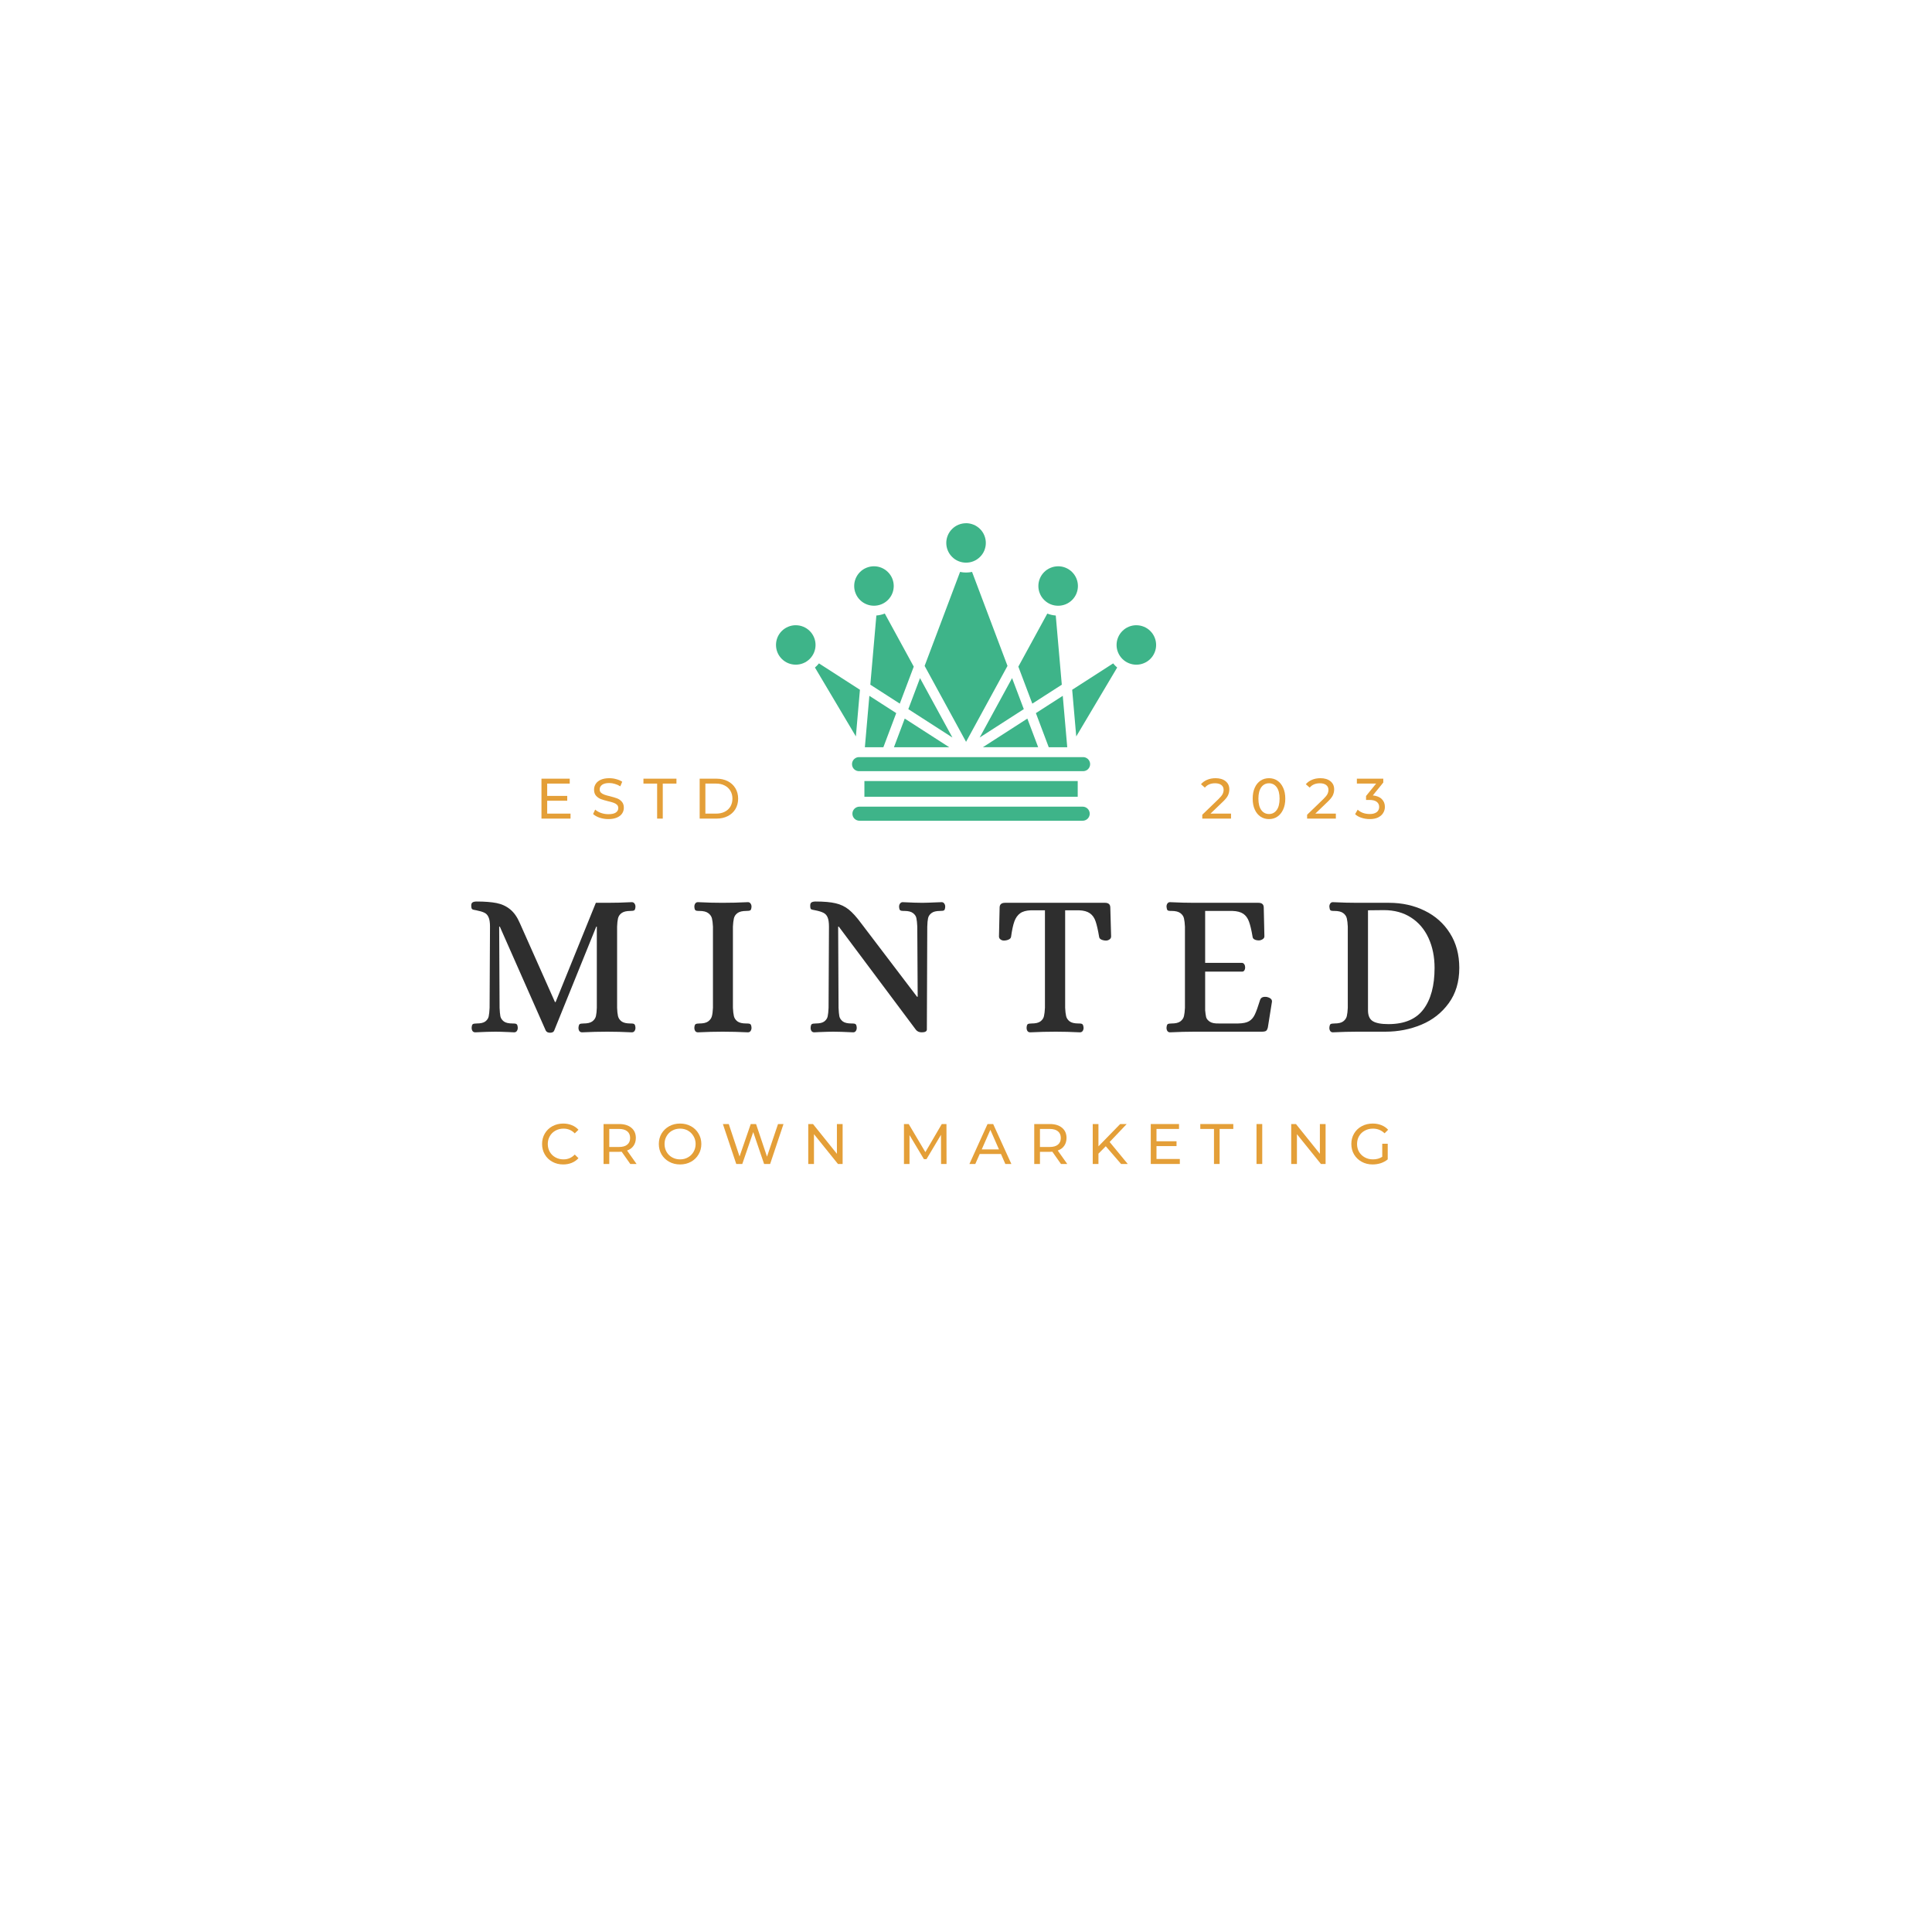 <svg xmlns="http://www.w3.org/2000/svg" xmlns:xlink="http://www.w3.org/1999/xlink" width="500" zoomAndPan="magnify" viewBox="0 0 375 375" height="500" preserveAspectRatio="xMidYMid meet" version="1.0"><defs><g/><clipPath id="89313008c9"><path d="M 150.387 101.551 L 224.637 101.551 L 224.637 159.301 L 150.387 159.301 Z M 150.387 101.551 " clip-rule="nonzero"/></clipPath></defs><g clip-path="url(#89313008c9)"><path fill="#3eb489" d="M 169.637 109.914 C 169.129 109.914 168.637 110.012 168.168 110.207 C 167.695 110.398 167.281 110.676 166.922 111.035 C 166.562 111.395 166.285 111.809 166.09 112.277 C 165.895 112.746 165.797 113.234 165.797 113.742 C 165.797 114.25 165.895 114.738 166.09 115.207 C 166.285 115.676 166.562 116.09 166.922 116.449 C 167.281 116.809 167.695 117.086 168.168 117.281 C 168.637 117.473 169.125 117.57 169.637 117.57 C 170.145 117.57 170.633 117.473 171.105 117.281 C 171.574 117.086 171.992 116.809 172.352 116.449 C 172.711 116.09 172.988 115.676 173.184 115.207 C 173.379 114.738 173.473 114.25 173.473 113.742 C 173.473 113.234 173.375 112.746 173.18 112.277 C 172.984 111.809 172.707 111.398 172.348 111.039 C 171.988 110.68 171.574 110.402 171.105 110.207 C 170.633 110.012 170.145 109.914 169.637 109.914 Z M 170.102 119.469 L 168.93 132.895 L 174.648 136.574 L 177.359 129.391 L 171.738 119.09 C 171.211 119.297 170.668 119.422 170.102 119.469 Z M 209.184 154.652 L 209.184 151.602 L 167.781 151.602 L 167.781 154.652 Z M 166.82 156.57 C 166.641 156.57 166.465 156.605 166.297 156.676 C 166.129 156.746 165.98 156.844 165.852 156.973 C 165.723 157.102 165.625 157.246 165.555 157.414 C 165.484 157.582 165.453 157.758 165.453 157.938 C 165.453 158.121 165.484 158.293 165.555 158.461 C 165.625 158.629 165.723 158.777 165.852 158.906 C 165.98 159.031 166.129 159.133 166.297 159.199 C 166.465 159.27 166.641 159.305 166.82 159.305 L 210.145 159.305 C 210.328 159.305 210.5 159.27 210.668 159.199 C 210.836 159.133 210.984 159.031 211.113 158.906 C 211.242 158.777 211.34 158.629 211.41 158.461 C 211.48 158.293 211.516 158.121 211.516 157.938 C 211.516 157.758 211.48 157.582 211.41 157.414 C 211.34 157.246 211.242 157.102 211.113 156.973 C 210.984 156.844 210.836 156.746 210.668 156.676 C 210.5 156.605 210.328 156.57 210.145 156.57 Z M 201.508 145.035 L 199.41 139.477 L 190.773 145.035 Z M 198.719 137.641 L 190.156 143.152 L 196.445 131.621 Z M 195.555 129.25 L 187.512 143.988 L 179.469 129.25 L 186.348 111.008 C 187.125 111.168 187.898 111.168 188.676 111.008 Z M 197.66 129.395 L 200.371 136.578 L 206.094 132.898 L 204.922 119.473 C 204.355 119.43 203.809 119.301 203.281 119.098 Z M 201.066 138.414 L 206.281 135.059 L 207.152 145.039 L 203.562 145.039 Z M 216.059 128.766 L 208.109 133.883 L 208.898 142.941 L 216.844 129.566 C 216.555 129.32 216.297 129.055 216.059 128.762 Z M 220.566 121.359 C 221.074 121.359 221.562 121.457 222.035 121.652 C 222.504 121.844 222.918 122.121 223.277 122.48 C 223.637 122.84 223.914 123.254 224.109 123.723 C 224.305 124.191 224.402 124.68 224.402 125.188 C 224.402 125.695 224.305 126.184 224.109 126.652 C 223.914 127.121 223.637 127.535 223.277 127.895 C 222.918 128.254 222.504 128.531 222.031 128.723 C 221.562 128.918 221.074 129.016 220.562 129.016 C 220.055 129.016 219.566 128.918 219.094 128.723 C 218.625 128.527 218.211 128.254 217.852 127.895 C 217.492 127.535 217.215 127.121 217.02 126.652 C 216.824 126.184 216.727 125.695 216.727 125.188 C 216.727 124.68 216.824 124.191 217.02 123.723 C 217.215 123.254 217.492 122.84 217.852 122.48 C 218.211 122.121 218.625 121.844 219.094 121.648 C 219.566 121.453 220.055 121.355 220.566 121.355 Z M 205.387 109.918 C 204.875 109.918 204.387 110.016 203.918 110.211 C 203.445 110.406 203.031 110.68 202.672 111.039 C 202.312 111.398 202.035 111.812 201.84 112.281 C 201.645 112.75 201.547 113.238 201.547 113.746 C 201.547 114.254 201.645 114.742 201.84 115.211 C 202.031 115.68 202.309 116.094 202.672 116.453 C 203.031 116.812 203.445 117.09 203.914 117.285 C 204.387 117.48 204.875 117.574 205.387 117.574 C 205.895 117.574 206.383 117.477 206.855 117.285 C 207.324 117.09 207.738 116.812 208.102 116.453 C 208.461 116.094 208.738 115.68 208.934 115.211 C 209.125 114.742 209.223 114.254 209.223 113.746 C 209.223 113.238 209.125 112.75 208.93 112.281 C 208.734 111.812 208.457 111.398 208.098 111.039 C 207.738 110.68 207.324 110.402 206.855 110.207 C 206.383 110.012 205.895 109.914 205.387 109.914 Z M 167.871 145.039 L 168.742 135.059 L 173.957 138.414 L 171.461 145.039 Z M 173.516 145.039 L 184.25 145.039 L 175.609 139.477 Z M 166.82 146.957 C 166.633 146.945 166.449 146.973 166.273 147.035 C 166.098 147.102 165.941 147.199 165.801 147.328 C 165.664 147.457 165.559 147.605 165.484 147.781 C 165.41 147.953 165.375 148.133 165.375 148.32 C 165.375 148.508 165.41 148.688 165.484 148.863 C 165.559 149.035 165.664 149.184 165.801 149.316 C 165.941 149.445 166.098 149.539 166.273 149.605 C 166.449 149.668 166.633 149.695 166.82 149.684 L 210.145 149.684 C 210.332 149.695 210.516 149.668 210.691 149.605 C 210.871 149.539 211.027 149.445 211.164 149.316 C 211.301 149.184 211.406 149.035 211.48 148.863 C 211.555 148.688 211.594 148.508 211.594 148.32 C 211.594 148.133 211.555 147.953 211.48 147.781 C 211.406 147.605 211.301 147.457 211.164 147.328 C 211.027 147.199 210.871 147.102 210.691 147.035 C 210.516 146.973 210.332 146.945 210.145 146.957 Z M 176.305 137.645 L 178.574 131.625 L 184.863 143.152 Z M 187.512 101.559 C 187 101.559 186.512 101.656 186.043 101.848 C 185.57 102.043 185.156 102.32 184.797 102.68 C 184.438 103.039 184.16 103.449 183.965 103.922 C 183.77 104.391 183.672 104.879 183.672 105.387 C 183.672 105.891 183.77 106.379 183.965 106.848 C 184.16 107.32 184.438 107.73 184.797 108.09 C 185.156 108.449 185.57 108.727 186.043 108.922 C 186.512 109.113 187 109.211 187.512 109.211 C 188.02 109.211 188.508 109.117 188.98 108.922 C 189.449 108.727 189.863 108.449 190.227 108.09 C 190.586 107.73 190.863 107.32 191.059 106.848 C 191.25 106.379 191.348 105.891 191.348 105.383 C 191.348 104.879 191.25 104.391 191.055 103.918 C 190.863 103.449 190.586 103.035 190.223 102.676 C 189.863 102.316 189.449 102.039 188.98 101.848 C 188.508 101.652 188.02 101.555 187.512 101.551 Z M 166.125 142.938 L 166.914 133.883 L 158.961 128.762 C 158.727 129.055 158.465 129.324 158.18 129.566 Z M 154.457 121.359 C 154.965 121.359 155.457 121.453 155.926 121.648 C 156.398 121.844 156.812 122.121 157.172 122.48 C 157.531 122.836 157.809 123.25 158.004 123.719 C 158.199 124.188 158.297 124.676 158.297 125.184 C 158.297 125.691 158.199 126.18 158.004 126.648 C 157.809 127.117 157.531 127.531 157.172 127.891 C 156.812 128.25 156.398 128.527 155.926 128.723 C 155.457 128.914 154.965 129.012 154.457 129.012 C 153.949 129.012 153.461 128.914 152.988 128.723 C 152.52 128.527 152.105 128.25 151.742 127.891 C 151.383 127.531 151.105 127.117 150.91 126.648 C 150.719 126.18 150.621 125.691 150.621 125.184 C 150.621 124.676 150.719 124.188 150.91 123.719 C 151.105 123.25 151.383 122.836 151.742 122.477 C 152.105 122.117 152.52 121.844 152.988 121.648 C 153.461 121.453 153.949 121.355 154.457 121.355 Z M 154.457 121.359 " fill-opacity="1" fill-rule="evenodd"/></g><g fill="#2e2e2e" fill-opacity="1"><g transform="translate(89.796, 200.25)"><g><path d="M 16.969 0.203 C 16.57 0.203 16.297 0.066 16.141 -0.203 L 7.219 -20.391 L 7.094 -20.391 L 7.172 -4.641 C 7.203 -3.922 7.254 -3.367 7.328 -2.984 C 7.41 -2.609 7.629 -2.281 7.984 -2 C 8.348 -1.727 8.91 -1.594 9.672 -1.594 L 9.906 -1.594 C 10.176 -1.594 10.367 -1.547 10.484 -1.453 C 10.609 -1.359 10.68 -1.125 10.703 -0.75 C 10.703 -0.508 10.641 -0.301 10.516 -0.125 C 10.398 0.039 10.227 0.125 10 0.125 L 9 0.078 C 7.781 0.023 6.91 0 6.391 0 C 5.484 0 4.172 0.039 2.453 0.125 C 2.223 0.125 2.047 0.039 1.922 -0.125 C 1.805 -0.301 1.75 -0.508 1.75 -0.75 C 1.77 -1.145 1.848 -1.383 1.984 -1.469 C 2.117 -1.551 2.367 -1.594 2.734 -1.594 C 3.504 -1.594 4.066 -1.727 4.422 -2 C 4.773 -2.281 4.988 -2.609 5.062 -2.984 C 5.145 -3.367 5.203 -3.922 5.234 -4.641 L 5.312 -20.391 C 5.312 -21.203 5.219 -21.812 5.031 -22.219 C 4.852 -22.633 4.582 -22.926 4.219 -23.094 C 3.863 -23.27 3.344 -23.426 2.656 -23.562 C 2.551 -23.582 2.391 -23.613 2.172 -23.656 C 1.961 -23.695 1.828 -23.773 1.766 -23.891 C 1.703 -24.016 1.672 -24.207 1.672 -24.469 C 1.672 -24.781 1.754 -24.988 1.922 -25.094 C 2.098 -25.207 2.367 -25.266 2.734 -25.266 C 4.297 -25.266 5.578 -25.164 6.578 -24.969 C 7.586 -24.77 8.469 -24.363 9.219 -23.75 C 9.969 -23.145 10.598 -22.25 11.109 -21.062 L 17.922 -5.75 L 18.047 -5.75 L 25.859 -25.016 L 28.109 -25.016 C 29.566 -25.016 31.141 -25.055 32.828 -25.141 C 33.066 -25.141 33.242 -25.051 33.359 -24.875 C 33.484 -24.707 33.547 -24.504 33.547 -24.266 C 33.523 -23.867 33.441 -23.629 33.297 -23.547 C 33.148 -23.473 32.906 -23.438 32.562 -23.438 C 31.789 -23.438 31.219 -23.297 30.844 -23.016 C 30.477 -22.742 30.25 -22.398 30.156 -21.984 C 30.062 -21.578 30.004 -21.047 29.984 -20.391 L 29.984 -4.641 C 30.004 -3.973 30.062 -3.438 30.156 -3.031 C 30.25 -2.625 30.477 -2.281 30.844 -2 C 31.219 -1.727 31.789 -1.594 32.562 -1.594 L 32.797 -1.594 C 33.035 -1.594 33.211 -1.547 33.328 -1.453 C 33.453 -1.359 33.523 -1.125 33.547 -0.75 C 33.547 -0.508 33.484 -0.301 33.359 -0.125 C 33.242 0.039 33.066 0.125 32.828 0.125 C 31.141 0.039 29.555 0 28.078 0 C 26.547 0 24.922 0.039 23.203 0.125 C 22.961 0.125 22.781 0.039 22.656 -0.125 C 22.539 -0.301 22.484 -0.508 22.484 -0.75 C 22.516 -1.145 22.594 -1.383 22.719 -1.469 C 22.852 -1.551 23.102 -1.594 23.469 -1.594 C 24.238 -1.594 24.805 -1.727 25.172 -2 C 25.547 -2.281 25.781 -2.625 25.875 -3.031 C 25.969 -3.438 26.023 -3.973 26.047 -4.641 L 26.047 -20.391 L 25.938 -20.391 L 17.766 -0.203 C 17.66 0.066 17.395 0.203 16.969 0.203 Z M 16.969 0.203 "/></g></g></g><g fill="#2e2e2e" fill-opacity="1"><g transform="translate(133.103, 200.25)"><g><path d="M 2.375 0.125 C 2.133 0.125 1.957 0.039 1.844 -0.125 C 1.727 -0.301 1.672 -0.508 1.672 -0.75 C 1.691 -1.145 1.773 -1.383 1.922 -1.469 C 2.066 -1.551 2.312 -1.594 2.656 -1.594 C 3.426 -1.594 3.992 -1.727 4.359 -2 C 4.734 -2.281 4.973 -2.617 5.078 -3.016 C 5.18 -3.41 5.25 -3.953 5.281 -4.641 L 5.281 -20.391 C 5.25 -21.078 5.18 -21.617 5.078 -22.016 C 4.973 -22.41 4.734 -22.742 4.359 -23.016 C 3.992 -23.297 3.426 -23.438 2.656 -23.438 L 2.422 -23.438 C 2.18 -23.438 2 -23.484 1.875 -23.578 C 1.758 -23.672 1.691 -23.898 1.672 -24.266 C 1.672 -24.504 1.727 -24.707 1.844 -24.875 C 1.957 -25.051 2.133 -25.141 2.375 -25.141 C 4.094 -25.055 5.664 -25.016 7.094 -25.016 C 8.688 -25.016 10.344 -25.055 12.062 -25.141 C 12.289 -25.141 12.461 -25.051 12.578 -24.875 C 12.703 -24.707 12.766 -24.504 12.766 -24.266 C 12.742 -23.867 12.66 -23.629 12.516 -23.547 C 12.367 -23.473 12.109 -23.438 11.734 -23.438 C 10.973 -23.438 10.406 -23.297 10.031 -23.016 C 9.664 -22.742 9.438 -22.398 9.344 -21.984 C 9.25 -21.578 9.188 -21.047 9.156 -20.391 L 9.156 -4.641 C 9.188 -3.973 9.25 -3.438 9.344 -3.031 C 9.438 -2.625 9.664 -2.281 10.031 -2 C 10.406 -1.727 10.973 -1.594 11.734 -1.594 L 11.969 -1.594 C 12.238 -1.594 12.43 -1.547 12.547 -1.453 C 12.672 -1.359 12.742 -1.125 12.766 -0.75 C 12.766 -0.508 12.703 -0.301 12.578 -0.125 C 12.461 0.039 12.289 0.125 12.062 0.125 C 10.363 0.039 8.723 0 7.141 0 C 5.68 0 4.094 0.039 2.375 0.125 Z M 2.375 0.125 "/></g></g></g><g fill="#2e2e2e" fill-opacity="1"><g transform="translate(155.591, 200.25)"><g><path d="M 2.453 0.125 C 2.223 0.125 2.047 0.039 1.922 -0.125 C 1.805 -0.301 1.75 -0.508 1.75 -0.75 C 1.77 -1.145 1.848 -1.383 1.984 -1.469 C 2.117 -1.551 2.367 -1.594 2.734 -1.594 C 3.504 -1.594 4.066 -1.727 4.422 -2 C 4.773 -2.281 4.988 -2.609 5.062 -2.984 C 5.145 -3.367 5.203 -3.922 5.234 -4.641 L 5.312 -20.391 C 5.312 -21.18 5.223 -21.781 5.047 -22.188 C 4.879 -22.594 4.609 -22.891 4.234 -23.078 C 3.867 -23.266 3.344 -23.426 2.656 -23.562 C 2.207 -23.633 1.93 -23.707 1.828 -23.781 C 1.723 -23.863 1.672 -24.094 1.672 -24.469 C 1.672 -24.781 1.754 -24.988 1.922 -25.094 C 2.098 -25.207 2.367 -25.266 2.734 -25.266 C 4.367 -25.266 5.66 -25.148 6.609 -24.922 C 7.566 -24.703 8.41 -24.301 9.141 -23.719 C 9.867 -23.133 10.672 -22.25 11.547 -21.062 L 22.406 -6.781 L 22.531 -6.781 L 22.453 -20.391 C 22.422 -21.098 22.363 -21.645 22.281 -22.031 C 22.207 -22.414 21.988 -22.742 21.625 -23.016 C 21.27 -23.297 20.711 -23.438 19.953 -23.438 L 19.703 -23.438 C 19.441 -23.438 19.25 -23.484 19.125 -23.578 C 19.008 -23.672 18.941 -23.898 18.922 -24.266 C 18.922 -24.504 18.984 -24.707 19.109 -24.875 C 19.242 -25.051 19.414 -25.141 19.625 -25.141 C 21.32 -25.055 22.594 -25.016 23.438 -25.016 C 23.938 -25.016 24.898 -25.047 26.328 -25.109 L 27.172 -25.141 C 27.398 -25.141 27.57 -25.051 27.688 -24.875 C 27.812 -24.707 27.875 -24.504 27.875 -24.266 C 27.852 -23.867 27.773 -23.629 27.641 -23.547 C 27.504 -23.473 27.254 -23.438 26.891 -23.438 C 26.117 -23.438 25.555 -23.297 25.203 -23.016 C 24.848 -22.742 24.629 -22.414 24.547 -22.031 C 24.461 -21.645 24.41 -21.098 24.391 -20.391 L 24.312 -0.391 C 24.281 -0.047 23.945 0.125 23.312 0.125 C 22.812 0.125 22.43 -0.047 22.172 -0.391 L 7.219 -20.391 L 7.094 -20.391 L 7.172 -4.641 C 7.203 -3.922 7.254 -3.367 7.328 -2.984 C 7.41 -2.609 7.629 -2.281 7.984 -2 C 8.348 -1.727 8.91 -1.594 9.672 -1.594 L 9.906 -1.594 C 10.176 -1.594 10.367 -1.547 10.484 -1.453 C 10.609 -1.359 10.68 -1.125 10.703 -0.75 C 10.703 -0.508 10.641 -0.301 10.516 -0.125 C 10.398 0.039 10.227 0.125 10 0.125 C 8.301 0.039 7.016 0 6.141 0 C 5.617 0 4.695 0.023 3.375 0.078 Z M 2.453 0.125 "/></g></g></g><g fill="#2e2e2e" fill-opacity="1"><g transform="translate(192.87, 200.25)"><g><path d="M 7.094 0.125 C 6.852 0.125 6.676 0.039 6.562 -0.125 C 6.445 -0.301 6.391 -0.508 6.391 -0.75 C 6.41 -1.145 6.488 -1.383 6.625 -1.469 C 6.758 -1.551 7.008 -1.594 7.375 -1.594 C 8.145 -1.594 8.711 -1.727 9.078 -2 C 9.453 -2.281 9.68 -2.625 9.766 -3.031 C 9.859 -3.438 9.922 -3.973 9.953 -4.641 L 9.953 -23.562 L 7.219 -23.562 C 6.32 -23.531 5.629 -23.336 5.141 -22.984 C 4.648 -22.629 4.273 -22.098 4.016 -21.391 C 3.766 -20.691 3.551 -19.695 3.375 -18.406 C 3.344 -18.188 3.18 -18.008 2.891 -17.875 C 2.598 -17.75 2.297 -17.688 1.984 -17.688 C 1.742 -17.688 1.523 -17.758 1.328 -17.906 C 1.129 -18.051 1.031 -18.242 1.031 -18.484 L 1.156 -24.078 C 1.156 -24.703 1.508 -25.016 2.219 -25.016 L 21.609 -25.016 C 22.297 -25.016 22.641 -24.703 22.641 -24.078 L 22.797 -18.484 C 22.797 -18.242 22.691 -18.051 22.484 -17.906 C 22.273 -17.758 22.051 -17.688 21.812 -17.688 C 21.488 -17.688 21.188 -17.75 20.906 -17.875 C 20.633 -18.008 20.488 -18.188 20.469 -18.406 C 20.25 -19.727 20.02 -20.734 19.781 -21.422 C 19.551 -22.109 19.18 -22.629 18.672 -22.984 C 18.172 -23.336 17.473 -23.531 16.578 -23.562 L 13.875 -23.562 L 13.875 -4.641 C 13.906 -3.973 13.969 -3.438 14.062 -3.031 C 14.156 -2.625 14.383 -2.281 14.75 -2 C 15.125 -1.727 15.691 -1.594 16.453 -1.594 L 16.688 -1.594 C 16.926 -1.594 17.102 -1.547 17.219 -1.453 C 17.344 -1.359 17.422 -1.125 17.453 -0.75 C 17.453 -0.508 17.391 -0.301 17.266 -0.125 C 17.148 0.039 16.973 0.125 16.734 0.125 C 15.047 0.039 13.488 0 12.062 0 C 10.469 0 8.812 0.039 7.094 0.125 Z M 7.094 0.125 "/></g></g></g><g fill="#2e2e2e" fill-opacity="1"><g transform="translate(224.716, 200.25)"><g><path d="M 2.375 0.125 C 2.164 0.125 2 0.039 1.875 -0.125 C 1.758 -0.301 1.703 -0.508 1.703 -0.75 C 1.734 -1.145 1.812 -1.383 1.938 -1.469 C 2.07 -1.551 2.328 -1.594 2.703 -1.594 C 3.461 -1.594 4.023 -1.727 4.391 -2 C 4.766 -2.281 5 -2.625 5.094 -3.031 C 5.188 -3.438 5.25 -3.973 5.281 -4.641 L 5.281 -20.391 C 5.25 -21.047 5.188 -21.578 5.094 -21.984 C 5 -22.398 4.766 -22.742 4.391 -23.016 C 4.023 -23.297 3.461 -23.438 2.703 -23.438 L 2.453 -23.438 C 2.191 -23.438 2.008 -23.484 1.906 -23.578 C 1.801 -23.672 1.734 -23.898 1.703 -24.266 C 1.703 -24.504 1.758 -24.707 1.875 -24.875 C 2 -25.051 2.164 -25.141 2.375 -25.141 C 4.125 -25.055 5.695 -25.016 7.094 -25.016 L 19.547 -25.016 C 20.234 -25.016 20.578 -24.703 20.578 -24.078 L 20.703 -18.516 C 20.703 -18.273 20.582 -18.082 20.344 -17.938 C 20.102 -17.789 19.863 -17.719 19.625 -17.719 C 19.312 -17.719 19.035 -17.773 18.797 -17.891 C 18.555 -18.016 18.426 -18.195 18.406 -18.438 C 18.188 -19.738 17.953 -20.723 17.703 -21.391 C 17.453 -22.066 17.082 -22.566 16.594 -22.891 C 16.102 -23.223 15.41 -23.406 14.516 -23.438 L 9.203 -23.438 L 9.203 -13.359 L 16.375 -13.359 C 16.562 -13.336 16.707 -13.238 16.812 -13.062 C 16.914 -12.895 16.969 -12.691 16.969 -12.453 C 16.969 -12.242 16.914 -12.055 16.812 -11.891 C 16.707 -11.734 16.562 -11.656 16.375 -11.656 L 9.203 -11.656 L 9.203 -4.156 C 9.254 -3.602 9.316 -3.16 9.391 -2.828 C 9.473 -2.504 9.711 -2.207 10.109 -1.938 C 10.504 -1.676 11.125 -1.562 11.969 -1.594 L 15.625 -1.594 C 16.551 -1.613 17.25 -1.758 17.719 -2.031 C 18.195 -2.312 18.57 -2.742 18.844 -3.328 C 19.125 -3.91 19.469 -4.863 19.875 -6.188 C 20.051 -6.664 20.5 -6.848 21.219 -6.734 C 21.477 -6.68 21.707 -6.578 21.906 -6.422 C 22.102 -6.266 22.191 -6.066 22.172 -5.828 L 21.375 -0.828 C 21.289 -0.484 21.172 -0.258 21.016 -0.156 C 20.859 -0.051 20.594 0 20.219 0 L 7.141 0 C 5.711 0 4.125 0.039 2.375 0.125 Z M 2.375 0.125 "/></g></g></g><g fill="#2e2e2e" fill-opacity="1"><g transform="translate(256.324, 200.25)"><g><path d="M 2.375 0.125 C 2.164 0.125 2 0.039 1.875 -0.125 C 1.758 -0.301 1.703 -0.508 1.703 -0.75 C 1.734 -1.145 1.812 -1.383 1.938 -1.469 C 2.07 -1.551 2.328 -1.594 2.703 -1.594 C 3.461 -1.594 4.023 -1.727 4.391 -2 C 4.766 -2.281 5 -2.625 5.094 -3.031 C 5.188 -3.438 5.25 -3.973 5.281 -4.641 L 5.281 -20.391 C 5.25 -21.047 5.188 -21.578 5.094 -21.984 C 5 -22.398 4.766 -22.742 4.391 -23.016 C 4.023 -23.297 3.461 -23.438 2.703 -23.438 L 2.453 -23.438 C 2.191 -23.438 2.008 -23.484 1.906 -23.578 C 1.801 -23.672 1.734 -23.898 1.703 -24.266 C 1.703 -24.504 1.758 -24.707 1.875 -24.875 C 2 -25.051 2.164 -25.141 2.375 -25.141 C 4.125 -25.055 5.695 -25.016 7.094 -25.016 L 13.281 -25.016 C 15.82 -25.016 18.129 -24.504 20.203 -23.484 C 22.273 -22.473 23.91 -21.016 25.109 -19.109 C 26.316 -17.211 26.922 -14.969 26.922 -12.375 C 26.922 -9.676 26.238 -7.395 24.875 -5.531 C 23.52 -3.664 21.75 -2.273 19.562 -1.359 C 17.383 -0.453 15.055 0 12.578 0 L 7.094 0 C 5.695 0 4.125 0.039 2.375 0.125 Z M 13.172 -1.469 C 16.266 -1.469 18.531 -2.426 19.969 -4.344 C 21.406 -6.258 22.125 -8.938 22.125 -12.375 C 22.125 -14.539 21.734 -16.473 20.953 -18.172 C 20.172 -19.879 19.039 -21.207 17.562 -22.156 C 16.082 -23.113 14.328 -23.594 12.297 -23.594 L 9.203 -23.562 L 9.203 -4.156 C 9.203 -3.133 9.508 -2.43 10.125 -2.047 C 10.75 -1.66 11.766 -1.469 13.172 -1.469 Z M 13.172 -1.469 "/></g></g></g><g fill="#e49f38" fill-opacity="1"><g transform="translate(103.943, 158.891)"><g><path d="M 6.797 -0.969 L 6.797 0 L 1.156 0 L 1.156 -7.75 L 6.641 -7.75 L 6.641 -6.797 L 2.266 -6.797 L 2.266 -4.406 L 6.156 -4.406 L 6.156 -3.469 L 2.266 -3.469 L 2.266 -0.969 Z M 6.797 -0.969 "/></g></g></g><g fill="#e49f38" fill-opacity="1"><g transform="translate(114.665, 158.891)"><g><path d="M 3.422 0.094 C 2.836 0.094 2.273 0.004 1.734 -0.172 C 1.191 -0.359 0.766 -0.598 0.453 -0.891 L 0.859 -1.75 C 1.16 -1.477 1.539 -1.258 2 -1.094 C 2.457 -0.938 2.93 -0.859 3.422 -0.859 C 4.066 -0.859 4.547 -0.961 4.859 -1.172 C 5.18 -1.391 5.344 -1.68 5.344 -2.047 C 5.344 -2.316 5.254 -2.535 5.078 -2.703 C 4.898 -2.867 4.68 -2.992 4.422 -3.078 C 4.172 -3.172 3.816 -3.27 3.359 -3.375 C 2.773 -3.52 2.301 -3.66 1.938 -3.797 C 1.582 -3.941 1.273 -4.16 1.016 -4.453 C 0.766 -4.742 0.641 -5.133 0.641 -5.625 C 0.641 -6.039 0.75 -6.414 0.969 -6.75 C 1.188 -7.082 1.516 -7.348 1.953 -7.547 C 2.398 -7.742 2.953 -7.844 3.609 -7.844 C 4.066 -7.844 4.516 -7.781 4.953 -7.656 C 5.398 -7.539 5.785 -7.375 6.109 -7.156 L 5.734 -6.266 C 5.41 -6.473 5.062 -6.629 4.688 -6.734 C 4.32 -6.848 3.961 -6.906 3.609 -6.906 C 2.984 -6.906 2.516 -6.789 2.203 -6.562 C 1.891 -6.332 1.734 -6.035 1.734 -5.672 C 1.734 -5.398 1.82 -5.18 2 -5.016 C 2.176 -4.859 2.395 -4.734 2.656 -4.641 C 2.914 -4.547 3.27 -4.445 3.719 -4.344 C 4.301 -4.195 4.77 -4.055 5.125 -3.922 C 5.477 -3.785 5.781 -3.57 6.031 -3.281 C 6.289 -2.988 6.422 -2.598 6.422 -2.109 C 6.422 -1.703 6.312 -1.332 6.094 -1 C 5.875 -0.664 5.535 -0.398 5.078 -0.203 C 4.629 -0.004 4.078 0.094 3.422 0.094 Z M 3.422 0.094 "/></g></g></g><g fill="#e49f38" fill-opacity="1"><g transform="translate(124.845, 158.891)"><g><path d="M 2.703 -6.797 L 0.047 -6.797 L 0.047 -7.75 L 6.453 -7.75 L 6.453 -6.797 L 3.797 -6.797 L 3.797 0 L 2.703 0 Z M 2.703 -6.797 "/></g></g></g><g fill="#e49f38" fill-opacity="1"><g transform="translate(134.648, 158.891)"><g><path d="M 1.156 -7.75 L 4.438 -7.75 C 5.25 -7.75 5.973 -7.586 6.609 -7.266 C 7.242 -6.941 7.738 -6.484 8.094 -5.891 C 8.445 -5.305 8.625 -4.633 8.625 -3.875 C 8.625 -3.113 8.445 -2.438 8.094 -1.844 C 7.738 -1.258 7.242 -0.805 6.609 -0.484 C 5.973 -0.16 5.25 0 4.438 0 L 1.156 0 Z M 4.359 -0.969 C 4.992 -0.969 5.547 -1.086 6.016 -1.328 C 6.492 -1.566 6.863 -1.906 7.125 -2.344 C 7.383 -2.789 7.516 -3.301 7.516 -3.875 C 7.516 -4.445 7.383 -4.953 7.125 -5.391 C 6.863 -5.836 6.492 -6.18 6.016 -6.422 C 5.547 -6.672 4.992 -6.797 4.359 -6.797 L 2.266 -6.797 L 2.266 -0.969 Z M 4.359 -0.969 "/></g></g></g><g fill="#e49f38" fill-opacity="1"><g transform="translate(104.685, 225.925)"><g><path d="M 4.625 0.094 C 3.852 0.094 3.156 -0.078 2.531 -0.422 C 1.906 -0.766 1.414 -1.238 1.062 -1.844 C 0.707 -2.445 0.531 -3.125 0.531 -3.875 C 0.531 -4.625 0.707 -5.301 1.062 -5.906 C 1.414 -6.508 1.906 -6.984 2.531 -7.328 C 3.164 -7.672 3.867 -7.844 4.641 -7.844 C 5.242 -7.844 5.797 -7.738 6.297 -7.531 C 6.805 -7.332 7.238 -7.035 7.594 -6.641 L 6.875 -5.938 C 6.289 -6.551 5.562 -6.859 4.688 -6.859 C 4.113 -6.859 3.594 -6.727 3.125 -6.469 C 2.656 -6.207 2.289 -5.848 2.031 -5.391 C 1.77 -4.941 1.641 -4.438 1.641 -3.875 C 1.641 -3.312 1.77 -2.801 2.031 -2.344 C 2.289 -1.895 2.656 -1.539 3.125 -1.281 C 3.594 -1.02 4.113 -0.891 4.688 -0.891 C 5.551 -0.891 6.281 -1.203 6.875 -1.828 L 7.594 -1.125 C 7.238 -0.727 6.805 -0.426 6.297 -0.219 C 5.785 -0.008 5.227 0.094 4.625 0.094 Z M 4.625 0.094 "/></g></g></g><g fill="#e49f38" fill-opacity="1"><g transform="translate(115.994, 225.925)"><g><path d="M 6.344 0 L 4.672 -2.375 C 4.461 -2.363 4.301 -2.359 4.188 -2.359 L 2.266 -2.359 L 2.266 0 L 1.156 0 L 1.156 -7.75 L 4.188 -7.75 C 5.188 -7.75 5.973 -7.508 6.547 -7.031 C 7.129 -6.551 7.422 -5.891 7.422 -5.047 C 7.422 -4.453 7.27 -3.941 6.969 -3.516 C 6.676 -3.098 6.258 -2.797 5.719 -2.609 L 7.562 0 Z M 4.156 -3.297 C 4.852 -3.297 5.383 -3.445 5.75 -3.75 C 6.125 -4.051 6.312 -4.484 6.312 -5.047 C 6.312 -5.609 6.125 -6.039 5.75 -6.344 C 5.383 -6.645 4.852 -6.797 4.156 -6.797 L 2.266 -6.797 L 2.266 -3.297 Z M 4.156 -3.297 "/></g></g></g><g fill="#e49f38" fill-opacity="1"><g transform="translate(127.348, 225.925)"><g><path d="M 4.656 0.094 C 3.875 0.094 3.172 -0.078 2.547 -0.422 C 1.922 -0.766 1.426 -1.238 1.062 -1.844 C 0.707 -2.457 0.531 -3.133 0.531 -3.875 C 0.531 -4.625 0.707 -5.301 1.062 -5.906 C 1.426 -6.508 1.922 -6.984 2.547 -7.328 C 3.172 -7.672 3.875 -7.844 4.656 -7.844 C 5.438 -7.844 6.141 -7.672 6.766 -7.328 C 7.391 -6.984 7.879 -6.508 8.234 -5.906 C 8.598 -5.301 8.781 -4.625 8.781 -3.875 C 8.781 -3.125 8.598 -2.445 8.234 -1.844 C 7.879 -1.238 7.391 -0.766 6.766 -0.422 C 6.141 -0.078 5.438 0.094 4.656 0.094 Z M 4.656 -0.891 C 5.227 -0.891 5.738 -1.02 6.188 -1.281 C 6.645 -1.539 7.004 -1.895 7.266 -2.344 C 7.535 -2.801 7.672 -3.312 7.672 -3.875 C 7.672 -4.438 7.535 -4.941 7.266 -5.391 C 7.004 -5.848 6.645 -6.207 6.188 -6.469 C 5.738 -6.727 5.227 -6.859 4.656 -6.859 C 4.094 -6.859 3.578 -6.727 3.109 -6.469 C 2.648 -6.207 2.289 -5.848 2.031 -5.391 C 1.77 -4.941 1.641 -4.438 1.641 -3.875 C 1.641 -3.312 1.77 -2.801 2.031 -2.344 C 2.289 -1.895 2.648 -1.539 3.109 -1.281 C 3.578 -1.02 4.094 -0.891 4.656 -0.891 Z M 4.656 -0.891 "/></g></g></g><g fill="#e49f38" fill-opacity="1"><g transform="translate(139.953, 225.925)"><g><path d="M 12.125 -7.75 L 9.531 0 L 8.359 0 L 6.25 -6.188 L 4.125 0 L 2.953 0 L 0.359 -7.75 L 1.5 -7.75 L 3.594 -1.453 L 5.766 -7.75 L 6.797 -7.75 L 8.922 -1.422 L 11.062 -7.75 Z M 12.125 -7.75 "/></g></g></g><g fill="#e49f38" fill-opacity="1"><g transform="translate(155.725, 225.925)"><g><path d="M 7.828 -7.75 L 7.828 0 L 6.922 0 L 2.266 -5.781 L 2.266 0 L 1.156 0 L 1.156 -7.75 L 2.078 -7.75 L 6.719 -1.969 L 6.719 -7.75 Z M 7.828 -7.75 "/></g></g></g><g fill="#e49f38" fill-opacity="1"><g transform="translate(168.02, 225.925)"><g/></g></g><g fill="#e49f38" fill-opacity="1"><g transform="translate(174.301, 225.925)"><g><path d="M 8.359 0 L 8.344 -5.656 L 5.531 -0.938 L 5.031 -0.938 L 2.234 -5.609 L 2.234 0 L 1.156 0 L 1.156 -7.75 L 2.078 -7.75 L 5.312 -2.297 L 8.5 -7.75 L 9.406 -7.75 L 9.422 0 Z M 8.359 0 "/></g></g></g><g fill="#e49f38" fill-opacity="1"><g transform="translate(188.18, 225.925)"><g><path d="M 6.109 -1.938 L 1.984 -1.938 L 1.125 0 L -0.016 0 L 3.5 -7.75 L 4.594 -7.75 L 8.125 0 L 6.953 0 Z M 5.719 -2.828 L 4.047 -6.625 L 2.375 -2.828 Z M 5.719 -2.828 "/></g></g></g><g fill="#e49f38" fill-opacity="1"><g transform="translate(199.589, 225.925)"><g><path d="M 6.344 0 L 4.672 -2.375 C 4.461 -2.363 4.301 -2.359 4.188 -2.359 L 2.266 -2.359 L 2.266 0 L 1.156 0 L 1.156 -7.75 L 4.188 -7.75 C 5.188 -7.75 5.973 -7.508 6.547 -7.031 C 7.129 -6.551 7.422 -5.891 7.422 -5.047 C 7.422 -4.453 7.27 -3.941 6.969 -3.516 C 6.676 -3.098 6.258 -2.797 5.719 -2.609 L 7.562 0 Z M 4.156 -3.297 C 4.852 -3.297 5.383 -3.445 5.75 -3.75 C 6.125 -4.051 6.312 -4.484 6.312 -5.047 C 6.312 -5.609 6.125 -6.039 5.75 -6.344 C 5.383 -6.645 4.852 -6.797 4.156 -6.797 L 2.266 -6.797 L 2.266 -3.297 Z M 4.156 -3.297 "/></g></g></g><g fill="#e49f38" fill-opacity="1"><g transform="translate(210.942, 225.925)"><g><path d="M 3.688 -3.438 L 2.266 -2 L 2.266 0 L 1.156 0 L 1.156 -7.75 L 2.266 -7.75 L 2.266 -3.422 L 6.484 -7.75 L 7.75 -7.75 L 4.438 -4.266 L 7.953 0 L 6.656 0 Z M 3.688 -3.438 "/></g></g></g><g fill="#e49f38" fill-opacity="1"><g transform="translate(222.207, 225.925)"><g><path d="M 6.797 -0.969 L 6.797 0 L 1.156 0 L 1.156 -7.75 L 6.641 -7.75 L 6.641 -6.797 L 2.266 -6.797 L 2.266 -4.406 L 6.156 -4.406 L 6.156 -3.469 L 2.266 -3.469 L 2.266 -0.969 Z M 6.797 -0.969 "/></g></g></g><g fill="#e49f38" fill-opacity="1"><g transform="translate(232.93, 225.925)"><g><path d="M 2.703 -6.797 L 0.047 -6.797 L 0.047 -7.75 L 6.453 -7.75 L 6.453 -6.797 L 3.797 -6.797 L 3.797 0 L 2.703 0 Z M 2.703 -6.797 "/></g></g></g><g fill="#e49f38" fill-opacity="1"><g transform="translate(242.733, 225.925)"><g><path d="M 1.156 -7.75 L 2.266 -7.75 L 2.266 0 L 1.156 0 Z M 1.156 -7.75 "/></g></g></g><g fill="#e49f38" fill-opacity="1"><g transform="translate(249.468, 225.925)"><g><path d="M 7.828 -7.75 L 7.828 0 L 6.922 0 L 2.266 -5.781 L 2.266 0 L 1.156 0 L 1.156 -7.75 L 2.078 -7.75 L 6.719 -1.969 L 6.719 -7.75 Z M 7.828 -7.75 "/></g></g></g><g fill="#e49f38" fill-opacity="1"><g transform="translate(261.763, 225.925)"><g><path d="M 6.531 -3.922 L 7.594 -3.922 L 7.594 -0.891 C 7.219 -0.578 6.773 -0.332 6.266 -0.156 C 5.754 0.008 5.219 0.094 4.656 0.094 C 3.875 0.094 3.172 -0.078 2.547 -0.422 C 1.922 -0.766 1.426 -1.238 1.062 -1.844 C 0.707 -2.445 0.531 -3.125 0.531 -3.875 C 0.531 -4.625 0.707 -5.301 1.062 -5.906 C 1.426 -6.52 1.922 -6.992 2.547 -7.328 C 3.18 -7.672 3.895 -7.844 4.688 -7.844 C 5.301 -7.844 5.863 -7.738 6.375 -7.531 C 6.883 -7.332 7.316 -7.035 7.672 -6.641 L 6.984 -5.953 C 6.359 -6.555 5.609 -6.859 4.734 -6.859 C 4.141 -6.859 3.609 -6.727 3.141 -6.469 C 2.672 -6.219 2.301 -5.863 2.031 -5.406 C 1.77 -4.957 1.641 -4.445 1.641 -3.875 C 1.641 -3.312 1.77 -2.801 2.031 -2.344 C 2.301 -1.895 2.672 -1.539 3.141 -1.281 C 3.609 -1.02 4.133 -0.891 4.719 -0.891 C 5.414 -0.891 6.02 -1.055 6.531 -1.391 Z M 6.531 -3.922 "/></g></g></g><g fill="#e49f38" fill-opacity="1"><g transform="translate(232.956, 158.891)"><g><path d="M 5.984 -0.969 L 5.984 0 L 0.406 0 L 0.406 -0.75 L 3.562 -3.797 C 3.945 -4.172 4.207 -4.488 4.344 -4.75 C 4.477 -5.02 4.547 -5.297 4.547 -5.578 C 4.547 -5.984 4.398 -6.297 4.109 -6.516 C 3.828 -6.742 3.422 -6.859 2.891 -6.859 C 2.035 -6.859 1.375 -6.578 0.906 -6.016 L 0.156 -6.672 C 0.457 -7.035 0.852 -7.32 1.344 -7.531 C 1.832 -7.738 2.379 -7.844 2.984 -7.844 C 3.797 -7.844 4.441 -7.648 4.922 -7.266 C 5.41 -6.879 5.656 -6.352 5.656 -5.688 C 5.656 -5.27 5.566 -4.875 5.391 -4.5 C 5.211 -4.133 4.875 -3.719 4.375 -3.25 L 2 -0.969 Z M 5.984 -0.969 "/></g></g></g><g fill="#e49f38" fill-opacity="1"><g transform="translate(242.615, 158.891)"><g><path d="M 3.703 0.094 C 3.086 0.094 2.539 -0.062 2.062 -0.375 C 1.582 -0.695 1.207 -1.156 0.938 -1.75 C 0.664 -2.344 0.531 -3.051 0.531 -3.875 C 0.531 -4.695 0.664 -5.406 0.938 -6 C 1.207 -6.602 1.582 -7.062 2.062 -7.375 C 2.539 -7.688 3.086 -7.844 3.703 -7.844 C 4.305 -7.844 4.844 -7.688 5.312 -7.375 C 5.789 -7.062 6.164 -6.602 6.438 -6 C 6.719 -5.406 6.859 -4.695 6.859 -3.875 C 6.859 -3.051 6.719 -2.344 6.438 -1.75 C 6.164 -1.156 5.789 -0.695 5.312 -0.375 C 4.844 -0.062 4.305 0.094 3.703 0.094 Z M 3.703 -0.891 C 4.316 -0.891 4.812 -1.145 5.188 -1.656 C 5.562 -2.164 5.75 -2.906 5.75 -3.875 C 5.75 -4.844 5.562 -5.582 5.188 -6.094 C 4.812 -6.602 4.316 -6.859 3.703 -6.859 C 3.078 -6.859 2.578 -6.602 2.203 -6.094 C 1.828 -5.582 1.641 -4.844 1.641 -3.875 C 1.641 -2.906 1.828 -2.164 2.203 -1.656 C 2.578 -1.145 3.078 -0.891 3.703 -0.891 Z M 3.703 -0.891 "/></g></g></g><g fill="#e49f38" fill-opacity="1"><g transform="translate(253.304, 158.891)"><g><path d="M 5.984 -0.969 L 5.984 0 L 0.406 0 L 0.406 -0.75 L 3.562 -3.797 C 3.945 -4.172 4.207 -4.488 4.344 -4.75 C 4.477 -5.02 4.547 -5.297 4.547 -5.578 C 4.547 -5.984 4.398 -6.297 4.109 -6.516 C 3.828 -6.742 3.422 -6.859 2.891 -6.859 C 2.035 -6.859 1.375 -6.578 0.906 -6.016 L 0.156 -6.672 C 0.457 -7.035 0.852 -7.32 1.344 -7.531 C 1.832 -7.738 2.379 -7.844 2.984 -7.844 C 3.797 -7.844 4.441 -7.648 4.922 -7.266 C 5.41 -6.879 5.656 -6.352 5.656 -5.688 C 5.656 -5.27 5.566 -4.875 5.391 -4.5 C 5.211 -4.133 4.875 -3.719 4.375 -3.25 L 2 -0.969 Z M 5.984 -0.969 "/></g></g></g><g fill="#e49f38" fill-opacity="1"><g transform="translate(262.963, 158.891)"><g><path d="M 3.5 -4.5 C 4.258 -4.426 4.836 -4.191 5.234 -3.797 C 5.641 -3.398 5.844 -2.895 5.844 -2.281 C 5.844 -1.844 5.727 -1.441 5.5 -1.078 C 5.281 -0.723 4.953 -0.438 4.516 -0.219 C 4.078 -0.008 3.539 0.094 2.906 0.094 C 2.352 0.094 1.82 0.008 1.312 -0.156 C 0.801 -0.32 0.383 -0.555 0.062 -0.859 L 0.562 -1.734 C 0.832 -1.473 1.172 -1.266 1.578 -1.109 C 1.992 -0.961 2.438 -0.891 2.906 -0.891 C 3.477 -0.891 3.926 -1.008 4.25 -1.25 C 4.57 -1.5 4.734 -1.836 4.734 -2.266 C 4.734 -2.691 4.57 -3.023 4.25 -3.266 C 3.938 -3.504 3.457 -3.625 2.812 -3.625 L 2.188 -3.625 L 2.188 -4.391 L 4.141 -6.797 L 0.406 -6.797 L 0.406 -7.75 L 5.531 -7.75 L 5.531 -7 Z M 3.5 -4.5 "/></g></g></g></svg>